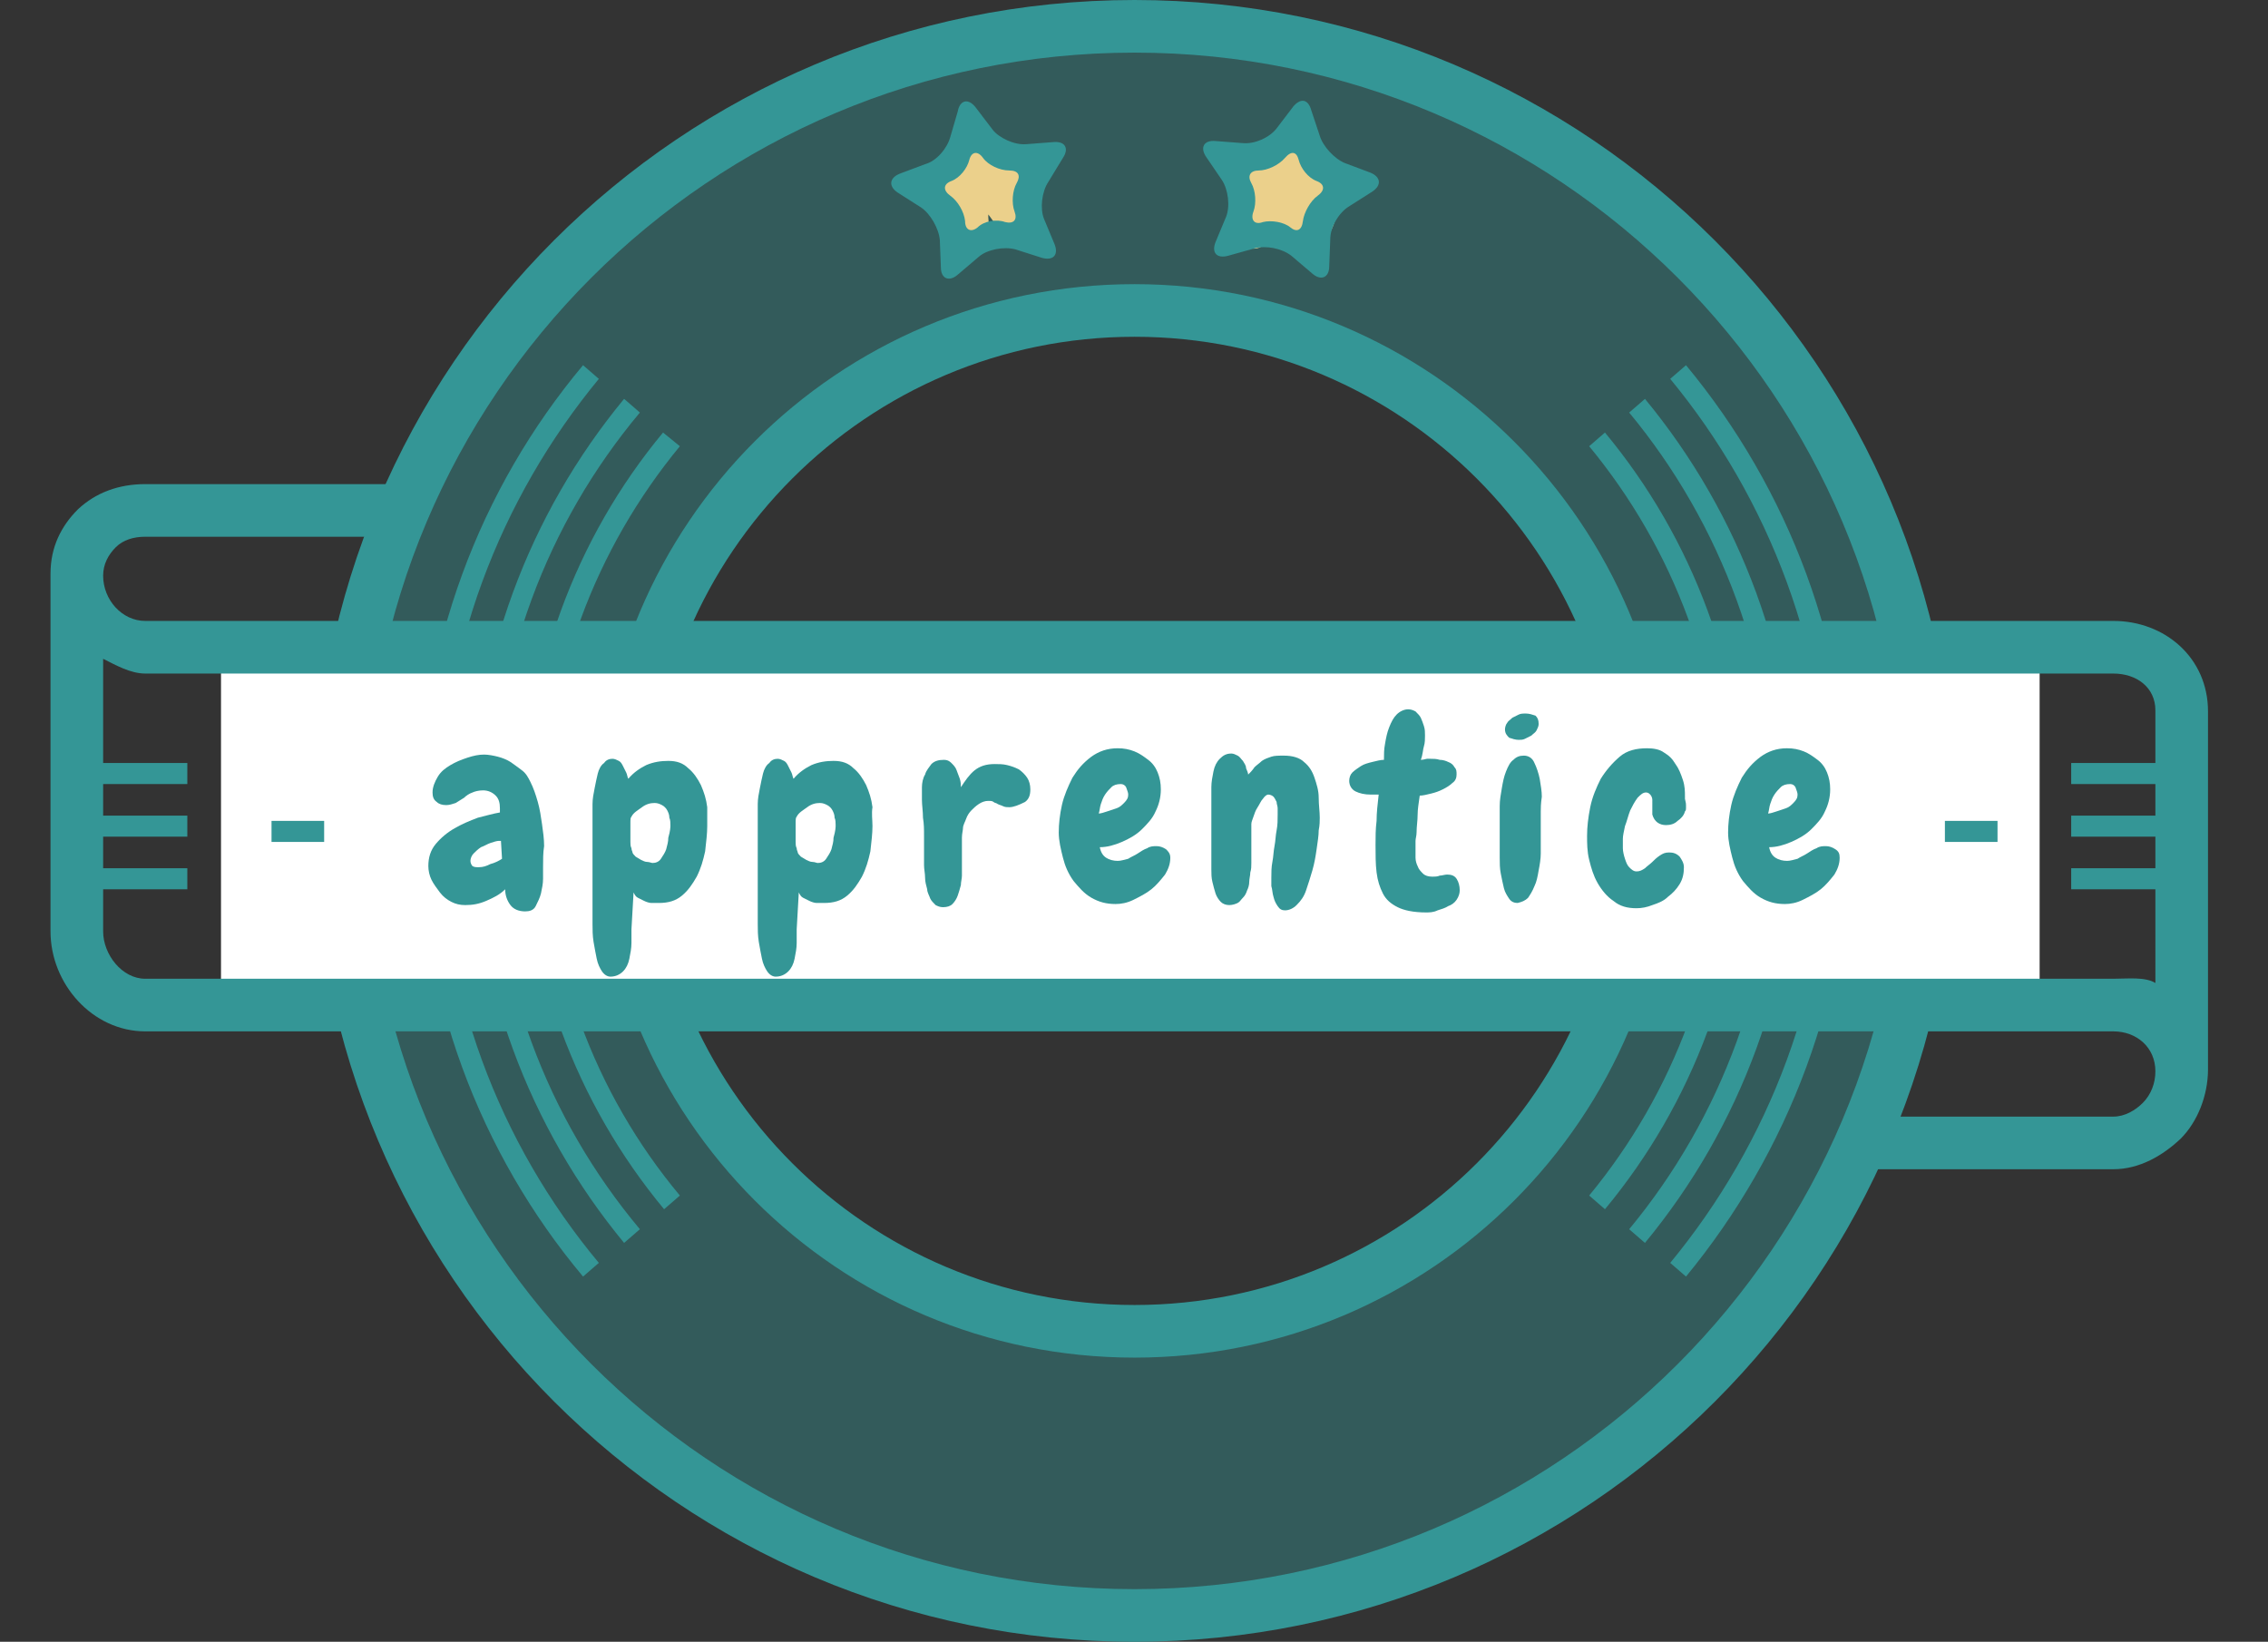 <?xml version="1.0" encoding="utf-8"?>
<!-- Generator: Adobe Illustrator 18.1.1, SVG Export Plug-In . SVG Version: 6.00 Build 0)  -->
<svg version="1.1" xmlns="http://www.w3.org/2000/svg" xmlns:xlink="http://www.w3.org/1999/xlink" x="0px" y="0px"
	 viewBox="0 0 215.5 156" enable-background="new 0 0 215.5 156" xml:space="preserve">
<rect x="0" y="0" width="215.5" height="156" fill="#333333" stroke="none"/>
<g id="Color">
	<path opacity="0.4" fill="#349696" d="M93.5,67.1c-0.9,0.4-1.9,0.5-2.8,0.4c0.1,1.4,0,2.7-0.3,4.1c0.7-0.3,1.4-0.5,2.1-0.6
		c0.3,0,0.6,0,0.9,0c1-0.3,2-0.4,3.1-0.4c0.8-1.3,2.1-2.4,3.7-3.2c-0.9-0.9-1.5-2-1.9-3C96.8,65.4,95.2,66.3,93.5,67.1z"/>
	<path opacity="0.4" fill="#349696" d="M92.2,91.1c-0.3-0.1-0.6-0.1-0.9-0.2c-3.2-1.2-5.6-4.5-6.1-7.9c0.1,1.6,0.3,3.2,0.6,4.8
		c0.1,0.4,0.1,0.7,0.1,1.1c2,0.7,4.2,1.7,6.5,2.5c0,0,0-0.1,0-0.1C92.4,91.1,92.3,91.1,92.2,91.1z"/>
	<path opacity="0.4" fill="#349696" d="M107.5,1.3c-41.6,0-75.3,34.5-75.3,77.1s33.7,77.1,75.3,77.1s75.3-34.5,75.3-77.1
		S149.1,1.3,107.5,1.3z M152.3,96.8c-1.9,11.4-13.9,21-24.5,24c-0.2,0.1-0.4,0.1-0.6,0.1c-5.1,5.3-18.3,4.6-24.2,4.2
		c-13.4-0.9-29.2-8.9-35.3-21.3c-0.5-0.9-0.6-1.9-0.5-2.8c0,0,0-0.1,0-0.1c0-0.1,0-0.2-0.1-0.3c-0.1-0.2-0.3-0.3-0.4-0.5
		c-0.5-0.6-0.9-1.3-1.3-2c-1.4-2.4-0.4-5,1.4-6.4c0.8-1.3,2.3-2.1,4.1-2.3c1.2-0.2,2.3-0.1,3.4,0.2c-0.5-1.8-0.8-3.7-0.9-5.7
		c-0.1-1.7,0.7-3,1.8-3.8c0.1-4,0.7-8.1,1.8-12c-0.8,0.3-1.7,0.6-2.6,0.7c-8.1,1.3-12.6-7.5-9.2-14.3c2.4-4.9,7-7.3,11.1-10.3
		c0.1-0.4,0.3-0.7,0.5-1.1c4.1-6,10.9-8.2,17.6-10.3c0.2-0.2,0.5-0.4,0.7-0.5c4.9-2.8,11.6-2.4,17.1-2c7.3,0.5,13.6,3.7,19.9,7.2
		c0.3,0.2,0.6,0.4,0.9,0.6c5.9,0.6,10,6.7,13.1,12.8c0.2,0.1,0.3,0.2,0.5,0.4c3.5,3.2,4.9,7.4,4.3,12c0.7,0.6,1.2,1.4,1.4,2.5
		c1.7,9.4,2.4,20-0.2,29.4C152.4,95.6,152.4,96.2,152.3,96.8z"/>
	<g>
		<g>
			<path fill="#EBD08B" d="M122.4,19.1c-0.7-0.9-1.5-1.8-2-2.7c0.1,0.4,0.1,0.8,0.2,1.2c0-0.1,0-0.2,0.1-0.2
				c-0.2,0.3-0.5,0.6-0.7,0.9c0.2-0.1,0.6-0.1,0.9-0.1c0.5-0.1,0.9-0.3,1.4-0.5c0.8-0.4,1.4-1.1,1.9-1.9c-0.8,0.1-1.6,0.2-2.4,0.3
				c0.6,0.7,1.2,1.5,1.8,2.2c0.1,0.1,0.7,0.9,0.6,0.4c0.1,0.2-0.4,1.3-0.4,1.5c-0.2,0.4-0.5,0.6,0.2,0.6c0.6,0,0.5-0.1,0.5-0.6
				c0-0.7-0.1-1.3-0.4-1.9c-0.7-1.2-2.2-1.6-3.4-0.9c-0.6,0.3-1.1,0.8-1.4,1.4c-0.3,0.6-0.5,1.7-1,2.1c0.7,0.2,1.4,0.4,2.1,0.5
				c-0.2-0.2-0.3-0.5-0.5-0.7c-1.1-1.5-3.8,0-2.6,1.5c0.2,0.2,0.3,0.5,0.5,0.7c0.5,0.6,1.3,1,2.1,0.5c0.8-0.5,1.3-1.2,1.6-2
				c0.2-0.5,0.5-0.9,0.3-1.3c-0.4-0.6-0.2,0.6-0.2,0.8c0.1,1.6,1.3,3.3,3.1,2.7c1.7-0.5,2.3-2.8,2.5-4.3c0.3-2-2.1-3.9-3.3-5.2
				c-0.6-0.8-1.9-0.5-2.4,0.3c-0.9,1.4-2.9,0.5-3.7,2.1c-0.7,1.6,1.2,3.2,2,4.3C121,22.1,123.6,20.6,122.4,19.1L122.4,19.1z"/>
		</g>
	</g>
	<g>
		<g>
			<path fill="#EBD08B" d="M93.1,19.3c-0.3-0.9-0.6-1.8-0.9-2.8c-0.4-1.2-2.1-1.6-2.7-0.4c-0.1,0.2-0.3,0.5-0.4,0.7
				c-0.6,1,0.4,2.7,1.7,2.2c2-0.8,3.3-2.2,4-4.2c-1,0-1.9,0-2.9,0c0.8,2.4,3.5,3.5,5.7,2.3c-0.7-0.7-1.4-1.4-2.1-2.1
				c-1.5,2-1.6,4.6-0.6,6.8c0.9-0.5,1.7-1,2.6-1.5c-0.9-1.8-2.2-3.2-3.9-4.2c-0.8-0.5-1.9,0-2.2,0.9c-0.5,1.5-0.6,3-0.4,4.6
				c0.2,1.9,3.2,1.9,3,0c-0.2-1.3-0.1-2.5,0.3-3.8c-0.7,0.3-1.5,0.6-2.2,0.9c1.2,0.8,2.1,1.9,2.8,3.2c0.9,1.7,3.4,0.2,2.6-1.5
				c-0.6-1.3-0.3-2.7,0.6-3.8c1-1.3-0.9-2.7-2.1-2.1c-0.5,0.3-1.2,0-1.3-0.5c-0.5-1.4-2.4-1.4-2.9,0c-0.3,1-1,1.7-1.9,2.1
				c0.6,0.7,1.1,1.5,1.7,2.2c0.1-0.2,0.3-0.5,0.4-0.7c-0.9-0.1-1.8-0.2-2.7-0.4c0.3,0.9,0.6,1.8,0.9,2.8
				C90.8,21.9,93.7,21.1,93.1,19.3L93.1,19.3z"/>
		</g>
	</g>
</g>
<g id="Layer_2">
	<path fill="#349696" d="M107.8,0c-43.1,0-78,34.9-78,78c0,43.1,34.9,78,78,78c43.1,0,78-34.9,78-78C185.8,34.9,150.8,0,107.8,0z
		 M107.8,151c-40.3,0-73-32.7-73-73c0-40.3,32.7-73,73-73c40.3,0,73,32.7,73,73C180.8,118.3,148.1,151,107.8,151z"/>
	<path fill="#349696" d="M107.8,27c-28.2,0-51,22.8-51,51c0,28.2,22.8,51,51,51c28.2,0,51-22.8,51-51C158.8,49.8,135.9,27,107.8,27z
		 M107.8,124c-25.4,0-46-20.6-46-46c0-25.4,20.6-46,46-46c25.4,0,46,20.6,46,46C153.8,103.4,133.2,124,107.8,124z"/>
	<path fill="#349696" d="M41.8,78c0-16,5.7-30.6,15.1-42l-1.5-1.3C45.6,46.4,39.8,61.5,39.8,78c0,16.5,5.8,31.6,15.6,43.3l1.5-1.3
		C47.4,108.6,41.8,94,41.8,78z M160.2,34.7l-1.5,1.3c9.4,11.4,15.1,26.1,15.1,42c0,16-5.7,30.6-15.1,42l1.5,1.3
		c9.7-11.8,15.6-26.9,15.6-43.3C175.8,61.5,169.9,46.4,160.2,34.7z"/>
	<path fill="#349696" d="M46.8,78c0-14.8,5.2-28.3,14-38.8l-1.5-1.3c-9,10.9-14.4,24.9-14.4,40.1s5.4,29.2,14.4,40.1l1.5-1.3
		C52,106.3,46.8,92.8,46.8,78z M156.3,37.9l-1.5,1.3c8.7,10.5,13.9,24.1,13.9,38.8s-5.2,28.3-13.9,38.8l1.5,1.3
		c9-10.9,14.4-24.9,14.4-40.1S165.3,48.8,156.3,37.9z"/>
	<path fill="#349696" d="M51.8,78c0-13.5,4.8-25.9,12.8-35.6L63,41.1C54.7,51.1,49.8,64,49.8,78c0,14,5,26.9,13.3,36.9l1.5-1.3
		C56.5,103.9,51.8,91.5,51.8,78z M152.5,41.1l-1.5,1.3c8,9.7,12.8,22.1,12.8,35.6c0,13.5-4.8,25.9-12.8,35.6l1.5,1.3
		c8.3-10,13.3-22.9,13.3-36.9C165.8,64,160.8,51.1,152.5,41.1z"/>
	<rect x="21" y="61.3" fill="#FFFFFF" width="172.8" height="32.8"/>
	<path fill="#349696" d="M200.8,59h-187c-2.2,0-4-2-4-4.3c0-1.1,0.5-2,1.2-2.7c0.7-0.7,1.7-1,2.8-1h25.7c0-2,0.9-4,2.1-5H13.8
		c-2.5,0-4.7,0.8-6.4,2.4C5.8,50,4.8,52,4.8,54.5v34c0,5,4,9.5,9,9.5h187c2.2,0,4,1.5,4,3.8c0,1.1-0.4,2.2-1.2,3
		c-0.7,0.7-1.7,1.3-2.8,1.3h-22.2c0.2,0,0.2,1.6,0,2.5c-0.3,0.9-0.6,1.5-1,2.5h23.2c2.5,0,4.7-1.3,6.4-2.9c1.6-1.6,2.6-4.1,2.6-6.6
		v-34C209.8,62.5,205.7,59,200.8,59z M204.8,93.4c-1-0.6-2.6-0.4-4-0.4h-187c-2.2,0-4-2.3-4-4.5V62.6c1.2,0.6,2.6,1.4,4,1.4h187
		c2.2,0,4,1.3,4,3.5V93.4z"/>
	<g>
		<path fill="#349696" d="M51.6,82.4c0,0.3,0,0.7,0,1.1c0,0.5-0.1,0.9-0.2,1.4c-0.1,0.4-0.3,0.8-0.5,1.2s-0.6,0.5-1,0.5
			c-0.6,0-1.1-0.2-1.4-0.6c-0.3-0.4-0.5-0.9-0.5-1.5c-0.5,0.5-1.1,0.8-1.8,1.1s-1.3,0.4-2,0.4c-0.5,0-0.9-0.1-1.3-0.3
			c-0.4-0.2-0.8-0.5-1.1-0.9c-0.3-0.4-0.6-0.8-0.8-1.2c-0.2-0.4-0.3-0.9-0.3-1.3c0-0.8,0.2-1.5,0.7-2.1c0.5-0.6,1.1-1.1,1.8-1.5
			c0.7-0.4,1.4-0.7,2.2-1c0.8-0.2,1.5-0.4,2.1-0.5c0-0.1,0-0.2,0-0.2c0-0.1,0-0.1,0-0.2c0-0.5-0.1-0.9-0.4-1.2
			c-0.3-0.3-0.7-0.5-1.2-0.5c-0.4,0-0.8,0.1-1,0.2c-0.3,0.1-0.6,0.3-0.8,0.5c-0.3,0.2-0.5,0.3-0.8,0.5c-0.3,0.1-0.6,0.2-0.9,0.2
			c-0.4,0-0.7-0.1-0.9-0.3c-0.3-0.2-0.4-0.5-0.4-0.9c0-0.5,0.2-1,0.5-1.5s0.7-0.8,1.2-1.1c0.5-0.3,1-0.5,1.6-0.7s1.1-0.3,1.6-0.3
			c0.4,0,0.9,0.1,1.3,0.2c0.4,0.1,0.9,0.3,1.2,0.5s0.7,0.5,1.1,0.8s0.6,0.7,0.8,1.1c0.3,0.6,0.5,1.2,0.7,1.9
			c0.2,0.7,0.3,1.4,0.4,2.1s0.2,1.4,0.2,2.1C51.6,81,51.6,81.7,51.6,82.4z M47.7,81.6l-0.1-1.7c0,0-0.1,0-0.1,0c0,0-0.1,0-0.1,0
			c-0.2,0-0.5,0.1-0.8,0.2c-0.3,0.1-0.6,0.3-0.9,0.4c-0.3,0.2-0.5,0.4-0.7,0.6c-0.2,0.2-0.3,0.5-0.3,0.7c0,0.2,0.1,0.4,0.2,0.5
			c0.2,0.1,0.3,0.1,0.6,0.1c0.4,0,0.7-0.1,1.1-0.3C47,82,47.4,81.8,47.7,81.6z"/>
		<path fill="#349696" d="M67.2,78.5c0,0.7-0.1,1.5-0.2,2.4c-0.2,0.9-0.4,1.6-0.8,2.4c-0.4,0.7-0.8,1.3-1.4,1.8
			c-0.6,0.5-1.3,0.7-2.2,0.7c-0.2,0-0.5,0-0.7,0s-0.5-0.1-0.7-0.2c-0.2-0.1-0.4-0.2-0.6-0.3c-0.2-0.1-0.3-0.3-0.4-0.5l-0.2,3.5
			c0,0.4,0,0.8,0,1.3c0,0.5-0.1,1-0.2,1.5c-0.1,0.5-0.3,0.9-0.6,1.2c-0.3,0.3-0.7,0.5-1.2,0.5c-0.3,0-0.6-0.2-0.8-0.5
			c-0.2-0.3-0.4-0.7-0.5-1.2s-0.2-1-0.3-1.6c-0.1-0.6-0.1-1.2-0.1-1.7c0-0.6,0-1.1,0-1.5s0-0.8,0-1c0-1.1,0-2.2,0-3.3
			c0-1.1,0-2.2,0-3.3c0-0.2,0-0.5,0-0.9s0-0.9,0-1.4c0-0.5,0.1-1,0.2-1.5c0.1-0.5,0.2-1,0.3-1.4c0.1-0.4,0.3-0.8,0.6-1
			c0.2-0.3,0.5-0.4,0.8-0.4c0.2,0,0.4,0.1,0.6,0.2s0.3,0.3,0.4,0.5c0.1,0.2,0.2,0.4,0.3,0.6c0.1,0.2,0.1,0.4,0.2,0.6
			c0.5-0.6,1.1-1,1.7-1.3c0.7-0.3,1.4-0.4,2.1-0.4c0.8,0,1.4,0.2,1.9,0.7c0.5,0.4,0.9,1,1.2,1.6c0.3,0.7,0.5,1.3,0.6,2.1
			C67.2,77.3,67.2,77.9,67.2,78.5z M63.7,78.4c0-0.2,0-0.5-0.1-0.7c0-0.3-0.1-0.5-0.2-0.7c-0.1-0.2-0.3-0.4-0.5-0.5
			c-0.2-0.1-0.4-0.2-0.7-0.2c-0.4,0-0.8,0.1-1.2,0.4c-0.4,0.3-0.8,0.5-1,0.9c-0.1,0.1-0.1,0.3-0.1,0.6c0,0.3,0,0.5,0,0.7
			c0,0.1,0,0.3,0,0.5c0,0.2,0,0.4,0,0.6c0,0.2,0,0.4,0.1,0.6c0,0.2,0.1,0.3,0.1,0.4c0,0.1,0.2,0.3,0.3,0.4c0.2,0.1,0.3,0.2,0.5,0.3
			s0.4,0.2,0.6,0.2c0.2,0,0.4,0.1,0.5,0.1c0.3,0,0.6-0.1,0.8-0.4c0.2-0.3,0.4-0.6,0.5-0.9c0.1-0.4,0.2-0.7,0.2-1.1
			C63.7,78.9,63.7,78.6,63.7,78.4z"/>
		<path fill="#349696" d="M82.9,78.5c0,0.7-0.1,1.5-0.2,2.4c-0.2,0.9-0.4,1.6-0.8,2.4c-0.4,0.7-0.8,1.3-1.4,1.8
			c-0.6,0.5-1.3,0.7-2.2,0.7c-0.2,0-0.5,0-0.7,0s-0.5-0.1-0.7-0.2c-0.2-0.1-0.4-0.2-0.6-0.3c-0.2-0.1-0.3-0.3-0.4-0.5l-0.2,3.5
			c0,0.4,0,0.8,0,1.3c0,0.5-0.1,1-0.2,1.5c-0.1,0.5-0.3,0.9-0.6,1.2c-0.3,0.3-0.7,0.5-1.2,0.5c-0.3,0-0.6-0.2-0.8-0.5
			c-0.2-0.3-0.4-0.7-0.5-1.2c-0.1-0.5-0.2-1-0.3-1.6c-0.1-0.6-0.1-1.2-0.1-1.7c0-0.6,0-1.1,0-1.5s0-0.8,0-1c0-1.1,0-2.2,0-3.3
			c0-1.1,0-2.2,0-3.3c0-0.2,0-0.5,0-0.9s0-0.9,0-1.4c0-0.5,0.1-1,0.2-1.5c0.1-0.5,0.2-1,0.3-1.4c0.1-0.4,0.3-0.8,0.6-1
			c0.2-0.3,0.5-0.4,0.8-0.4c0.2,0,0.4,0.1,0.6,0.2c0.2,0.1,0.3,0.3,0.4,0.5c0.1,0.2,0.2,0.4,0.3,0.6c0.1,0.2,0.1,0.4,0.2,0.6
			c0.5-0.6,1.1-1,1.7-1.3c0.7-0.3,1.4-0.4,2.1-0.4c0.8,0,1.4,0.2,1.9,0.7c0.5,0.4,0.9,1,1.2,1.6c0.3,0.7,0.5,1.3,0.6,2.1
			C82.8,77.3,82.9,77.9,82.9,78.5z M79.4,78.4c0-0.2,0-0.5-0.1-0.7c0-0.3-0.1-0.5-0.2-0.7c-0.1-0.2-0.3-0.4-0.5-0.5
			c-0.2-0.1-0.4-0.2-0.7-0.2c-0.4,0-0.8,0.1-1.2,0.4c-0.4,0.3-0.8,0.5-1,0.9c-0.1,0.1-0.1,0.3-0.1,0.6c0,0.3,0,0.5,0,0.7
			c0,0.1,0,0.3,0,0.5c0,0.2,0,0.4,0,0.6c0,0.2,0,0.4,0.1,0.6c0,0.2,0.1,0.3,0.1,0.4c0,0.1,0.2,0.3,0.3,0.4c0.2,0.1,0.3,0.2,0.5,0.3
			s0.4,0.2,0.6,0.2c0.2,0,0.4,0.1,0.5,0.1c0.3,0,0.6-0.1,0.8-0.4c0.2-0.3,0.4-0.6,0.5-0.9c0.1-0.4,0.2-0.7,0.2-1.1
			C79.4,78.9,79.4,78.6,79.4,78.4z"/>
		<path fill="#349696" d="M95.9,76.7c-0.2,0-0.4,0-0.6-0.1c-0.2-0.1-0.3-0.1-0.5-0.2c-0.1-0.1-0.3-0.1-0.4-0.2
			c-0.1-0.1-0.3-0.1-0.5-0.1c-0.3,0-0.6,0.1-0.9,0.3c-0.3,0.2-0.5,0.4-0.7,0.6c-0.2,0.2-0.4,0.5-0.5,0.8c-0.1,0.3-0.3,0.6-0.3,0.9
			c0,0.2-0.1,0.5-0.1,0.9c0,0.4,0,0.8,0,1.3c0,0.5,0,0.9,0,1.3c0,0.4,0,0.8,0,1c0,0.3-0.1,0.6-0.1,0.9c-0.1,0.4-0.2,0.7-0.3,1
			c-0.1,0.3-0.3,0.6-0.5,0.8c-0.2,0.2-0.5,0.3-0.9,0.3c-0.3,0-0.5-0.1-0.7-0.2c-0.2-0.2-0.4-0.4-0.5-0.6c-0.1-0.3-0.3-0.6-0.3-0.9
			c-0.1-0.4-0.2-0.7-0.2-1.1c0-0.4-0.1-0.8-0.1-1.2c0-0.4,0-0.8,0-1.1c0-0.3,0-0.7,0-1c0-0.3,0-0.5,0-0.7c0-0.6,0-1.1-0.1-1.7
			c0-0.6-0.1-1.2-0.1-1.7c0-0.4,0-0.8,0-1.2c0-0.4,0.1-0.9,0.3-1.2c0.1-0.4,0.4-0.7,0.6-1c0.3-0.3,0.7-0.4,1.2-0.4
			c0.3,0,0.5,0.1,0.7,0.3c0.2,0.2,0.4,0.4,0.5,0.7c0.1,0.3,0.2,0.5,0.3,0.8c0.1,0.3,0.1,0.6,0.1,0.8c0.4-0.6,0.8-1.2,1.3-1.6
			c0.5-0.4,1.1-0.6,1.9-0.6c0.4,0,0.8,0,1.2,0.1c0.4,0.1,0.7,0.2,1.1,0.4c0.3,0.2,0.6,0.5,0.8,0.8c0.2,0.3,0.3,0.7,0.3,1.1
			c0,0.5-0.1,0.9-0.5,1.2C96.8,76.5,96.3,76.7,95.9,76.7z"/>
		<path fill="#349696" d="M111.2,81.5c0,0.6-0.2,1.1-0.5,1.6c-0.4,0.5-0.8,1-1.3,1.4c-0.5,0.4-1.1,0.7-1.7,1
			c-0.6,0.3-1.2,0.4-1.7,0.4c-0.9,0-1.6-0.2-2.3-0.6c-0.7-0.4-1.2-1-1.7-1.6c-0.5-0.7-0.8-1.4-1-2.2c-0.2-0.8-0.4-1.6-0.4-2.4
			c0-0.8,0.1-1.7,0.3-2.6c0.2-0.9,0.6-1.8,1-2.6c0.5-0.8,1-1.4,1.8-2c0.7-0.5,1.5-0.8,2.5-0.8c0.6,0,1.1,0.1,1.6,0.3
			c0.5,0.2,0.9,0.5,1.3,0.8c0.4,0.3,0.7,0.7,0.9,1.2c0.2,0.5,0.3,1,0.3,1.6c0,0.8-0.2,1.5-0.5,2.1c-0.3,0.7-0.8,1.2-1.3,1.7
			s-1.2,0.9-1.9,1.2c-0.7,0.3-1.4,0.5-2.1,0.5c0.1,0.5,0.3,0.8,0.6,1c0.3,0.2,0.7,0.3,1.1,0.3c0.3,0,0.6-0.1,1-0.2
			c0.3-0.2,0.6-0.3,0.9-0.5c0.3-0.2,0.6-0.4,0.9-0.5c0.3-0.2,0.6-0.2,0.9-0.2c0.3,0,0.6,0.1,0.9,0.3C111,80.9,111.2,81.1,111.2,81.5
			z M107.2,75.5c0-0.2-0.1-0.4-0.2-0.7c-0.1-0.2-0.3-0.3-0.5-0.3c-0.4,0-0.7,0.1-0.9,0.3c-0.2,0.2-0.4,0.4-0.6,0.7
			c-0.2,0.3-0.3,0.6-0.4,0.9c-0.1,0.3-0.1,0.6-0.2,0.9c0.2,0,0.5-0.1,0.8-0.2c0.3-0.1,0.6-0.2,0.9-0.3c0.3-0.1,0.5-0.3,0.7-0.5
			C107.1,76,107.2,75.8,107.2,75.5z"/>
		<path fill="#349696" d="M122.1,86.5c-0.3,0-0.5-0.1-0.7-0.4c-0.2-0.3-0.3-0.5-0.4-0.9c-0.1-0.3-0.1-0.7-0.2-1c0-0.3,0-0.6,0-0.8
			c0-0.5,0-1,0.1-1.5c0.1-0.5,0.1-1,0.2-1.5c0.1-0.5,0.1-1,0.2-1.5c0.1-0.5,0.1-1,0.1-1.5c0-0.2,0-0.4,0-0.6c0-0.2-0.1-0.4-0.1-0.6
			c-0.1-0.2-0.2-0.4-0.3-0.5c-0.1-0.1-0.3-0.2-0.5-0.2c-0.1,0-0.3,0.1-0.5,0.4c-0.2,0.2-0.3,0.5-0.5,0.8c-0.2,0.3-0.3,0.6-0.4,0.9
			c-0.1,0.3-0.2,0.5-0.2,0.7c0,0.4,0,0.7,0,1.1c0,0.4,0,0.7,0,1.1V82c0,0.3,0,0.6-0.1,0.9c0,0.3-0.1,0.6-0.1,0.9
			c0,0.3-0.1,0.6-0.2,0.8c-0.1,0.3-0.2,0.5-0.4,0.7c-0.2,0.2-0.3,0.4-0.5,0.5c-0.2,0.1-0.5,0.2-0.8,0.2c-0.3,0-0.6-0.1-0.8-0.3
			c-0.2-0.2-0.4-0.5-0.5-0.8c-0.1-0.3-0.2-0.7-0.3-1.1c-0.1-0.4-0.1-0.8-0.1-1.2c0-0.4,0-0.8,0-1.1c0-0.3,0-0.6,0-0.8v-1.1
			c0-0.6,0-1.2,0-1.8c0-0.6,0-1.2,0-1.8c0-0.3,0-0.7,0-1.2c0-0.5,0.1-1,0.2-1.5c0.1-0.5,0.3-0.9,0.6-1.2c0.3-0.3,0.6-0.5,1.1-0.5
			c0.2,0,0.4,0.1,0.6,0.2c0.2,0.1,0.3,0.3,0.5,0.5c0.1,0.2,0.3,0.4,0.3,0.7c0.1,0.2,0.2,0.5,0.2,0.6c0.2-0.2,0.4-0.4,0.6-0.7
			c0.2-0.2,0.5-0.4,0.7-0.6c0.3-0.2,0.6-0.3,0.9-0.4s0.7-0.1,1.2-0.1c0.8,0,1.5,0.2,1.9,0.6c0.5,0.4,0.8,0.9,1,1.5
			c0.2,0.6,0.4,1.2,0.4,1.9s0.1,1.3,0.1,1.9c0,0.3,0,0.7-0.1,1.2c0,0.5-0.1,1.1-0.2,1.8c-0.1,0.7-0.2,1.3-0.4,2
			c-0.2,0.7-0.4,1.3-0.6,1.9c-0.2,0.6-0.5,1-0.9,1.4C122.9,86.3,122.5,86.5,122.1,86.5z"/>
		<path fill="#349696" d="M135.5,86.7c-1.2,0-2.1-0.2-2.7-0.5c-0.6-0.3-1.1-0.7-1.4-1.3c-0.3-0.6-0.5-1.2-0.6-2
			c-0.1-0.8-0.1-1.7-0.1-2.6c0-0.8,0-1.5,0.1-2.3c0-0.8,0.1-1.6,0.2-2.5c-0.2,0-0.4,0-0.5,0c-0.1,0-0.2,0-0.3,0
			c-0.5,0-1-0.1-1.4-0.3c-0.4-0.2-0.6-0.6-0.6-1c0-0.3,0.1-0.6,0.3-0.8c0.2-0.2,0.5-0.4,0.8-0.6c0.3-0.2,0.7-0.3,1.1-0.4
			c0.4-0.1,0.8-0.2,1.1-0.2c0-0.5,0-1,0.1-1.5c0.1-0.6,0.2-1.1,0.4-1.6c0.2-0.5,0.4-0.9,0.7-1.2c0.3-0.3,0.7-0.5,1.1-0.5
			c0.3,0,0.5,0.1,0.7,0.2c0.2,0.2,0.4,0.4,0.5,0.6c0.1,0.2,0.2,0.5,0.3,0.8c0.1,0.3,0.1,0.6,0.1,0.9c0,0.3,0,0.7-0.1,1
			s-0.1,0.8-0.3,1.3c0.3,0,0.5-0.1,0.6-0.1c0.1,0,0.2,0,0.3,0c0.3,0,0.6,0,0.9,0.1c0.3,0,0.6,0.1,0.8,0.2c0.3,0.1,0.5,0.3,0.6,0.5
			c0.2,0.2,0.2,0.4,0.2,0.7c0,0.3-0.1,0.6-0.4,0.8c-0.2,0.2-0.5,0.4-0.9,0.6c-0.4,0.2-0.7,0.3-1.1,0.4c-0.4,0.1-0.8,0.2-1.1,0.2
			c-0.1,0.7-0.2,1.3-0.2,1.8c0,0.6-0.1,1.1-0.1,1.7c0,0.3-0.1,0.6-0.1,0.8c0,0.3,0,0.6,0,0.9c0,0.2,0,0.5,0,0.7
			c0,0.3,0.1,0.6,0.2,0.8c0.1,0.3,0.3,0.5,0.5,0.7c0.2,0.2,0.5,0.3,0.9,0.3c0.2,0,0.5,0,0.7-0.1c0.2,0,0.5-0.1,0.7-0.1
			c0.4,0,0.7,0.1,0.9,0.4c0.2,0.3,0.3,0.7,0.3,1.1c0,0.3-0.1,0.6-0.3,0.9c-0.2,0.3-0.5,0.5-0.8,0.6c-0.3,0.2-0.7,0.3-1,0.4
			C136.2,86.7,135.8,86.7,135.5,86.7z"/>
		<path fill="#349696" d="M146.4,77.1c0,0.2,0,0.5,0,0.7c0,0.3,0,0.5,0,0.7c0,0.3,0,0.6,0,1.1c0,0.5,0,1,0,1.5
			c0,0.5-0.1,1.1-0.2,1.6c-0.1,0.6-0.2,1.1-0.4,1.5c-0.2,0.5-0.4,0.8-0.6,1.1c-0.3,0.3-0.6,0.4-1,0.5c-0.3,0-0.6-0.1-0.8-0.4
			c-0.2-0.3-0.4-0.6-0.5-1c-0.1-0.4-0.2-0.9-0.3-1.4c-0.1-0.5-0.1-1-0.1-1.5c0-0.5,0-0.9,0-1.3c0-0.4,0-0.7,0-0.9c0-0.3,0-0.6,0-1.1
			c0-0.5,0-1,0-1.6c0-0.6,0.1-1.1,0.2-1.7c0.1-0.6,0.2-1.1,0.4-1.6c0.2-0.5,0.4-0.9,0.7-1.1c0.3-0.3,0.6-0.4,1-0.4
			c0.4,0,0.8,0.2,1,0.7c0.2,0.4,0.4,1,0.5,1.5c0.1,0.6,0.2,1.2,0.2,1.7C146.4,76.4,146.4,76.8,146.4,77.1z M146.2,68.8
			c0,0.2-0.1,0.4-0.2,0.6c-0.1,0.2-0.3,0.3-0.5,0.5c-0.2,0.1-0.4,0.2-0.6,0.3c-0.2,0.1-0.4,0.1-0.6,0.1c-0.3,0-0.6-0.1-0.9-0.2
			c-0.2-0.2-0.4-0.4-0.4-0.8c0-0.2,0.1-0.5,0.2-0.6c0.1-0.2,0.3-0.3,0.5-0.5c0.2-0.1,0.4-0.2,0.6-0.3c0.2-0.1,0.4-0.1,0.7-0.1
			c0.3,0,0.6,0.1,0.9,0.2C146.1,68.2,146.2,68.4,146.2,68.8z"/>
		<path fill="#349696" d="M160.2,76.5c0,0.1,0,0.2,0,0.3c0,0.1,0,0.2-0.1,0.3c-0.1,0.4-0.4,0.7-0.7,0.9c-0.3,0.3-0.7,0.4-1.1,0.4
			c-0.6,0-1.1-0.3-1.3-1c0-0.1,0-0.2,0-0.3c0-0.1,0-0.2,0-0.3V76c0-0.2-0.1-0.4-0.2-0.5c-0.1-0.1-0.2-0.2-0.4-0.2
			c-0.3,0-0.5,0.2-0.8,0.5c-0.3,0.4-0.5,0.8-0.7,1.2c-0.2,0.5-0.3,1-0.5,1.5c-0.1,0.5-0.2,0.9-0.2,1.2c0,0.2,0,0.5,0,0.9
			c0,0.3,0.1,0.7,0.2,1c0.1,0.3,0.2,0.6,0.4,0.8c0.2,0.2,0.4,0.4,0.7,0.4c0.3,0,0.5-0.1,0.8-0.3c0.2-0.2,0.5-0.4,0.7-0.6
			c0.2-0.2,0.4-0.4,0.7-0.6c0.3-0.2,0.5-0.3,0.9-0.3c0.4,0,0.7,0.1,1,0.4c0.2,0.3,0.4,0.6,0.4,1c0,0.6-0.1,1.1-0.4,1.6
			c-0.3,0.5-0.7,0.9-1.1,1.2c-0.4,0.4-0.9,0.6-1.5,0.8c-0.5,0.2-1,0.3-1.5,0.3c-0.9,0-1.6-0.2-2.2-0.7c-0.6-0.4-1.1-1-1.5-1.7
			c-0.4-0.7-0.6-1.4-0.8-2.2c-0.2-0.8-0.2-1.6-0.2-2.3c0-0.8,0.1-1.7,0.3-2.7c0.2-1,0.6-1.9,1-2.7c0.5-0.8,1.1-1.5,1.8-2.1
			c0.7-0.6,1.6-0.8,2.6-0.8c0.6,0,1.2,0.1,1.6,0.4c0.5,0.3,0.8,0.6,1.1,1.1c0.3,0.4,0.5,0.9,0.7,1.5c0.2,0.6,0.2,1.1,0.2,1.6
			c0,0.1,0,0.2,0,0.2C160.2,76.3,160.2,76.4,160.2,76.5z"/>
		<path fill="#349696" d="M174.8,81.5c0,0.6-0.2,1.1-0.5,1.6c-0.4,0.5-0.8,1-1.3,1.4c-0.5,0.4-1.1,0.7-1.7,1
			c-0.6,0.3-1.2,0.4-1.7,0.4c-0.9,0-1.6-0.2-2.3-0.6c-0.7-0.4-1.2-1-1.7-1.6c-0.5-0.7-0.8-1.4-1-2.2c-0.2-0.8-0.4-1.6-0.4-2.4
			c0-0.8,0.1-1.7,0.3-2.6c0.2-0.9,0.6-1.8,1-2.6c0.5-0.8,1-1.4,1.8-2c0.7-0.5,1.5-0.8,2.5-0.8c0.6,0,1.1,0.1,1.6,0.3
			c0.5,0.2,0.9,0.5,1.3,0.8c0.4,0.3,0.7,0.7,0.9,1.2c0.2,0.5,0.3,1,0.3,1.6c0,0.8-0.2,1.5-0.5,2.1c-0.3,0.7-0.8,1.2-1.3,1.7
			s-1.2,0.9-1.9,1.2c-0.7,0.3-1.4,0.5-2.1,0.5c0.1,0.5,0.3,0.8,0.6,1c0.3,0.2,0.7,0.3,1.1,0.3c0.3,0,0.6-0.1,1-0.2
			c0.3-0.2,0.6-0.3,0.9-0.5c0.3-0.2,0.6-0.4,0.9-0.5c0.3-0.2,0.6-0.2,0.9-0.2c0.3,0,0.6,0.1,0.9,0.3
			C174.7,80.9,174.8,81.1,174.8,81.5z M170.8,75.5c0-0.2-0.1-0.4-0.2-0.7c-0.1-0.2-0.3-0.3-0.5-0.3c-0.4,0-0.7,0.1-0.9,0.3
			c-0.2,0.2-0.4,0.4-0.6,0.7c-0.2,0.3-0.3,0.6-0.4,0.9c-0.1,0.3-0.1,0.6-0.2,0.9c0.2,0,0.5-0.1,0.8-0.2c0.3-0.1,0.6-0.2,0.9-0.3
			c0.3-0.1,0.5-0.3,0.7-0.5C170.7,76,170.8,75.8,170.8,75.5z"/>
	</g>
	<rect x="25.8" y="78" fill="#349696" width="5" height="2"/>
	<rect x="184.8" y="78" fill="#349696" width="5" height="2"/>
	<g>
		<rect x="8.8" y="82.5" fill="#349696" width="9" height="2"/>
		<rect x="8.8" y="77.5" fill="#349696" width="9" height="2"/>
		<rect x="8.8" y="72.5" fill="#349696" width="9" height="2"/>
	</g>
	<g>
		<rect x="196.8" y="82.5" fill="#349696" width="9" height="2"/>
		<rect x="196.8" y="77.5" fill="#349696" width="9" height="2"/>
		<rect x="196.8" y="72.5" fill="#349696" width="9" height="2"/>
	</g>
	<g>
		<g>
			<g>
				<path fill="#349696" d="M99,24.5c1.1,0.3,1.6-0.3,1.2-1.3l-1-2.4c-0.4-1-0.2-2.6,0.4-3.5L101,15c0.6-0.9,0.2-1.6-0.9-1.5
					l-2.6,0.2c-1.1,0.1-2.6-0.6-3.2-1.4l-1.6-2.1c-0.7-0.9-1.5-0.7-1.7,0.4L90.3,13c-0.3,1.1-1.3,2.3-2.4,2.6l-2.4,0.9
					c-1,0.4-1.1,1.2-0.2,1.8l2.2,1.4c0.9,0.6,1.7,2,1.8,3.1l0.1,2.6c0,1.1,0.8,1.4,1.6,0.7l2-1.7c0.8-0.7,2.4-1,3.5-0.7L99,24.5z
					 M92.9,21.6c-0.6,0.5-1.2,0.3-1.2-0.6c-0.1-0.9-0.7-1.9-1.4-2.4c-0.7-0.5-0.7-1.1,0.1-1.4c0.8-0.3,1.5-1.2,1.7-2
					c0.2-0.8,0.8-0.9,1.3-0.2s1.6,1.2,2.5,1.2s1.1,0.5,0.7,1.2s-0.5,1.9-0.2,2.7c0.3,0.8-0.1,1.2-0.9,1C94.7,20.8,93.5,21,92.9,21.6
					z"/>
			</g>
			<polygon display="none" fill="#FFFFFF" points="97.4,16.1 95.8,18.6 97,21.5 94.1,20.6 91.8,22.5 91.6,19.4 89.1,17.6 91.8,16.7 
				92.5,13.7 94.4,16.2 			"/>
		</g>
		<g>
			<g>
				<path fill="#349696" d="M124.6,10.5c-0.3-1.1-1-1.2-1.7-0.4l-1.6,2.1c-0.7,0.9-2.1,1.5-3.2,1.4l-2.6-0.2
					c-1.1-0.1-1.5,0.6-0.9,1.5l1.5,2.2c0.6,0.9,0.8,2.5,0.4,3.5l-1,2.4c-0.4,1,0.1,1.6,1.2,1.3l2.5-0.7c1.1-0.3,2.6,0,3.5,0.7l2,1.7
					c0.8,0.7,1.6,0.4,1.6-0.7l0.1-2.6c0-1.1,0.8-2.5,1.8-3.1l2.2-1.4c0.9-0.6,0.8-1.4-0.2-1.8l-2.4-0.9c-1-0.4-2.1-1.6-2.4-2.6
					L124.6,10.5z M125.1,17.2c0.8,0.3,0.8,0.9,0.1,1.4c-0.7,0.5-1.3,1.6-1.4,2.4c-0.1,0.9-0.6,1.1-1.2,0.6c-0.6-0.5-1.8-0.7-2.6-0.5
					c-0.8,0.3-1.2-0.2-0.9-1c0.3-0.8,0.2-2-0.2-2.7s-0.1-1.2,0.7-1.2s1.9-0.5,2.5-1.2s1.1-0.6,1.3,0.2
					C123.6,16,124.3,16.9,125.1,17.2z"/>
			</g>
			<polygon display="none" fill="#FFFFFF" points="118.1,16.1 121.1,16.2 123,13.7 123.6,16.7 126.4,17.7 123.8,19.4 123.6,22.5 
				121.4,20.6 118.5,21.5 119.7,18.6 			"/>
		</g>
	</g>
</g>
</svg>
